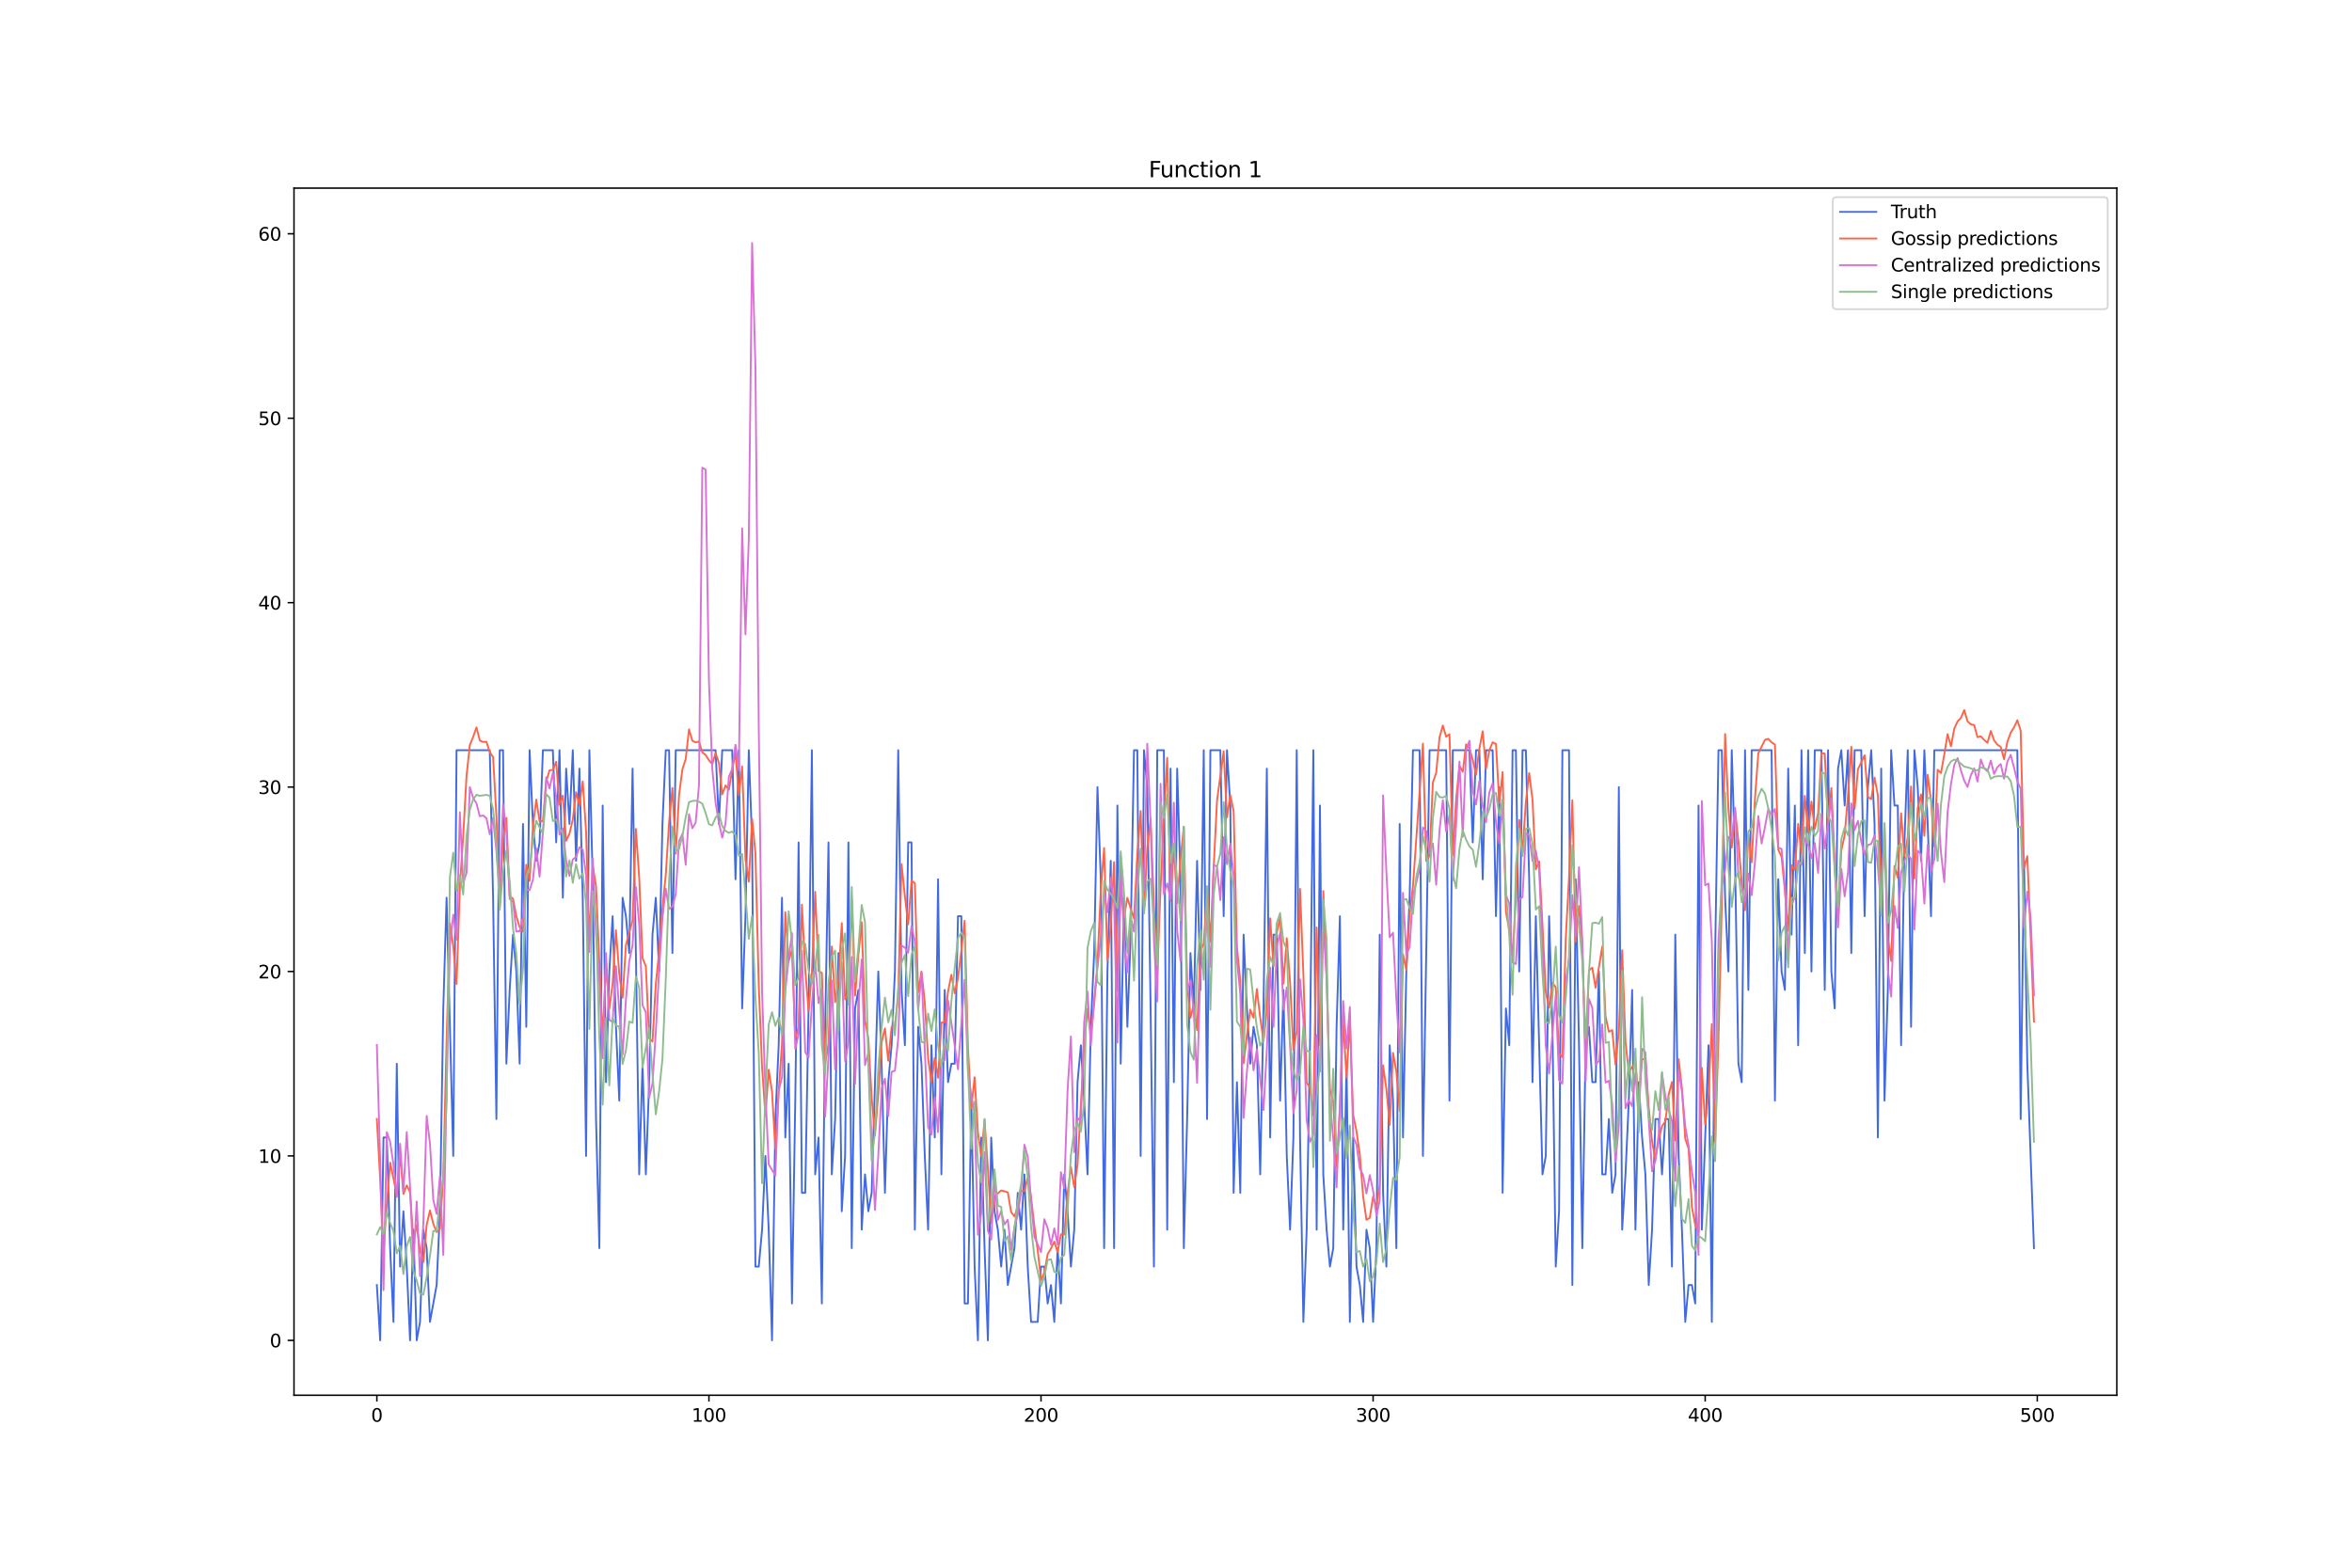 <?xml version="1.0" encoding="utf-8" standalone="no"?>
<!DOCTYPE svg PUBLIC "-//W3C//DTD SVG 1.1//EN"
  "http://www.w3.org/Graphics/SVG/1.1/DTD/svg11.dtd">
<svg xmlns:xlink="http://www.w3.org/1999/xlink" width="1296pt" height="864pt" viewBox="0 0 1296 864" xmlns="http://www.w3.org/2000/svg" version="1.1">
 <defs>
  <style type="text/css">*{stroke-linejoin: round; stroke-linecap: butt}</style>
 </defs>
 <g id="figure_1">
  <g id="patch_1">
   <path d="M 0 864 
L 1296 864 
L 1296 0 
L 0 0 
z
" style="fill: #ffffff"/>
  </g>
  <g id="axes_1">
   <g id="patch_2">
    <path d="M 162 768.96 
L 1166.4 768.96 
L 1166.4 103.68 
L 162 103.68 
z
" style="fill: #ffffff"/>
   </g>
   <g id="matplotlib.axis_1">
    <g id="xtick_1">
     <g id="line2d_1">
      <defs>
       <path id="m4a2cdd47eb" d="M 0 0 
L 0 3.5 
" style="stroke: #000000; stroke-width: 0.8"/>
      </defs>
      <g>
       <use xlink:href="#m4a2cdd47eb" x="207.655" y="768.96" style="stroke: #000000; stroke-width: 0.8"/>
      </g>
     </g>
     <g id="text_1">
      <!-- 0 -->
      <g transform="translate(204.473 783.558) scale(0.1 -0.1)">
       <defs>
        <path id="DejaVuSans-30" d="M 2034 4250 
Q 1547 4250 1301 3770 
Q 1056 3291 1056 2328 
Q 1056 1369 1301 889 
Q 1547 409 2034 409 
Q 2525 409 2770 889 
Q 3016 1369 3016 2328 
Q 3016 3291 2770 3770 
Q 2525 4250 2034 4250 
z
M 2034 4750 
Q 2819 4750 3233 4129 
Q 3647 3509 3647 2328 
Q 3647 1150 3233 529 
Q 2819 -91 2034 -91 
Q 1250 -91 836 529 
Q 422 1150 422 2328 
Q 422 3509 836 4129 
Q 1250 4750 2034 4750 
z
" transform="scale(0.016)"/>
       </defs>
       <use xlink:href="#DejaVuSans-30"/>
      </g>
     </g>
    </g>
    <g id="xtick_2">
     <g id="line2d_2">
      <g>
       <use xlink:href="#m4a2cdd47eb" x="390.639" y="768.96" style="stroke: #000000; stroke-width: 0.8"/>
      </g>
     </g>
     <g id="text_2">
      <!-- 100 -->
      <g transform="translate(381.095 783.558) scale(0.1 -0.1)">
       <defs>
        <path id="DejaVuSans-31" d="M 794 531 
L 1825 531 
L 1825 4091 
L 703 3866 
L 703 4441 
L 1819 4666 
L 2450 4666 
L 2450 531 
L 3481 531 
L 3481 0 
L 794 0 
L 794 531 
z
" transform="scale(0.016)"/>
       </defs>
       <use xlink:href="#DejaVuSans-31"/>
       <use xlink:href="#DejaVuSans-30" x="63.623"/>
       <use xlink:href="#DejaVuSans-30" x="127.246"/>
      </g>
     </g>
    </g>
    <g id="xtick_3">
     <g id="line2d_3">
      <g>
       <use xlink:href="#m4a2cdd47eb" x="573.623" y="768.96" style="stroke: #000000; stroke-width: 0.8"/>
      </g>
     </g>
     <g id="text_3">
      <!-- 200 -->
      <g transform="translate(564.079 783.558) scale(0.1 -0.1)">
       <defs>
        <path id="DejaVuSans-32" d="M 1228 531 
L 3431 531 
L 3431 0 
L 469 0 
L 469 531 
Q 828 903 1448 1529 
Q 2069 2156 2228 2338 
Q 2531 2678 2651 2914 
Q 2772 3150 2772 3378 
Q 2772 3750 2511 3984 
Q 2250 4219 1831 4219 
Q 1534 4219 1204 4116 
Q 875 4013 500 3803 
L 500 4441 
Q 881 4594 1212 4672 
Q 1544 4750 1819 4750 
Q 2544 4750 2975 4387 
Q 3406 4025 3406 3419 
Q 3406 3131 3298 2873 
Q 3191 2616 2906 2266 
Q 2828 2175 2409 1742 
Q 1991 1309 1228 531 
z
" transform="scale(0.016)"/>
       </defs>
       <use xlink:href="#DejaVuSans-32"/>
       <use xlink:href="#DejaVuSans-30" x="63.623"/>
       <use xlink:href="#DejaVuSans-30" x="127.246"/>
      </g>
     </g>
    </g>
    <g id="xtick_4">
     <g id="line2d_4">
      <g>
       <use xlink:href="#m4a2cdd47eb" x="756.607" y="768.96" style="stroke: #000000; stroke-width: 0.8"/>
      </g>
     </g>
     <g id="text_4">
      <!-- 300 -->
      <g transform="translate(747.063 783.558) scale(0.1 -0.1)">
       <defs>
        <path id="DejaVuSans-33" d="M 2597 2516 
Q 3050 2419 3304 2112 
Q 3559 1806 3559 1356 
Q 3559 666 3084 287 
Q 2609 -91 1734 -91 
Q 1441 -91 1130 -33 
Q 819 25 488 141 
L 488 750 
Q 750 597 1062 519 
Q 1375 441 1716 441 
Q 2309 441 2620 675 
Q 2931 909 2931 1356 
Q 2931 1769 2642 2001 
Q 2353 2234 1838 2234 
L 1294 2234 
L 1294 2753 
L 1863 2753 
Q 2328 2753 2575 2939 
Q 2822 3125 2822 3475 
Q 2822 3834 2567 4026 
Q 2313 4219 1838 4219 
Q 1578 4219 1281 4162 
Q 984 4106 628 3988 
L 628 4550 
Q 988 4650 1302 4700 
Q 1616 4750 1894 4750 
Q 2613 4750 3031 4423 
Q 3450 4097 3450 3541 
Q 3450 3153 3228 2886 
Q 3006 2619 2597 2516 
z
" transform="scale(0.016)"/>
       </defs>
       <use xlink:href="#DejaVuSans-33"/>
       <use xlink:href="#DejaVuSans-30" x="63.623"/>
       <use xlink:href="#DejaVuSans-30" x="127.246"/>
      </g>
     </g>
    </g>
    <g id="xtick_5">
     <g id="line2d_5">
      <g>
       <use xlink:href="#m4a2cdd47eb" x="939.591" y="768.96" style="stroke: #000000; stroke-width: 0.8"/>
      </g>
     </g>
     <g id="text_5">
      <!-- 400 -->
      <g transform="translate(930.047 783.558) scale(0.1 -0.1)">
       <defs>
        <path id="DejaVuSans-34" d="M 2419 4116 
L 825 1625 
L 2419 1625 
L 2419 4116 
z
M 2253 4666 
L 3047 4666 
L 3047 1625 
L 3713 1625 
L 3713 1100 
L 3047 1100 
L 3047 0 
L 2419 0 
L 2419 1100 
L 313 1100 
L 313 1709 
L 2253 4666 
z
" transform="scale(0.016)"/>
       </defs>
       <use xlink:href="#DejaVuSans-34"/>
       <use xlink:href="#DejaVuSans-30" x="63.623"/>
       <use xlink:href="#DejaVuSans-30" x="127.246"/>
      </g>
     </g>
    </g>
    <g id="xtick_6">
     <g id="line2d_6">
      <g>
       <use xlink:href="#m4a2cdd47eb" x="1122.575" y="768.96" style="stroke: #000000; stroke-width: 0.8"/>
      </g>
     </g>
     <g id="text_6">
      <!-- 500 -->
      <g transform="translate(1113.032 783.558) scale(0.1 -0.1)">
       <defs>
        <path id="DejaVuSans-35" d="M 691 4666 
L 3169 4666 
L 3169 4134 
L 1269 4134 
L 1269 2991 
Q 1406 3038 1543 3061 
Q 1681 3084 1819 3084 
Q 2600 3084 3056 2656 
Q 3513 2228 3513 1497 
Q 3513 744 3044 326 
Q 2575 -91 1722 -91 
Q 1428 -91 1123 -41 
Q 819 9 494 109 
L 494 744 
Q 775 591 1075 516 
Q 1375 441 1709 441 
Q 2250 441 2565 725 
Q 2881 1009 2881 1497 
Q 2881 1984 2565 2268 
Q 2250 2553 1709 2553 
Q 1456 2553 1204 2497 
Q 953 2441 691 2322 
L 691 4666 
z
" transform="scale(0.016)"/>
       </defs>
       <use xlink:href="#DejaVuSans-35"/>
       <use xlink:href="#DejaVuSans-30" x="63.623"/>
       <use xlink:href="#DejaVuSans-30" x="127.246"/>
      </g>
     </g>
    </g>
   </g>
   <g id="matplotlib.axis_2">
    <g id="ytick_1">
     <g id="line2d_7">
      <defs>
       <path id="m4f9a376a26" d="M 0 0 
L -3.5 0 
" style="stroke: #000000; stroke-width: 0.8"/>
      </defs>
      <g>
       <use xlink:href="#m4f9a376a26" x="162" y="738.72" style="stroke: #000000; stroke-width: 0.8"/>
      </g>
     </g>
     <g id="text_7">
      <!-- 0 -->
      <g transform="translate(148.637 742.519) scale(0.1 -0.1)">
       <use xlink:href="#DejaVuSans-30"/>
      </g>
     </g>
    </g>
    <g id="ytick_2">
     <g id="line2d_8">
      <g>
       <use xlink:href="#m4f9a376a26" x="162" y="637.073" style="stroke: #000000; stroke-width: 0.8"/>
      </g>
     </g>
     <g id="text_8">
      <!-- 10 -->
      <g transform="translate(142.275 640.873) scale(0.1 -0.1)">
       <use xlink:href="#DejaVuSans-31"/>
       <use xlink:href="#DejaVuSans-30" x="63.623"/>
      </g>
     </g>
    </g>
    <g id="ytick_3">
     <g id="line2d_9">
      <g>
       <use xlink:href="#m4f9a376a26" x="162" y="535.427" style="stroke: #000000; stroke-width: 0.8"/>
      </g>
     </g>
     <g id="text_9">
      <!-- 20 -->
      <g transform="translate(142.275 539.226) scale(0.1 -0.1)">
       <use xlink:href="#DejaVuSans-32"/>
       <use xlink:href="#DejaVuSans-30" x="63.623"/>
      </g>
     </g>
    </g>
    <g id="ytick_4">
     <g id="line2d_10">
      <g>
       <use xlink:href="#m4f9a376a26" x="162" y="433.78" style="stroke: #000000; stroke-width: 0.8"/>
      </g>
     </g>
     <g id="text_10">
      <!-- 30 -->
      <g transform="translate(142.275 437.579) scale(0.1 -0.1)">
       <use xlink:href="#DejaVuSans-33"/>
       <use xlink:href="#DejaVuSans-30" x="63.623"/>
      </g>
     </g>
    </g>
    <g id="ytick_5">
     <g id="line2d_11">
      <g>
       <use xlink:href="#m4f9a376a26" x="162" y="332.134" style="stroke: #000000; stroke-width: 0.8"/>
      </g>
     </g>
     <g id="text_11">
      <!-- 40 -->
      <g transform="translate(142.275 335.933) scale(0.1 -0.1)">
       <use xlink:href="#DejaVuSans-34"/>
       <use xlink:href="#DejaVuSans-30" x="63.623"/>
      </g>
     </g>
    </g>
    <g id="ytick_6">
     <g id="line2d_12">
      <g>
       <use xlink:href="#m4f9a376a26" x="162" y="230.487" style="stroke: #000000; stroke-width: 0.8"/>
      </g>
     </g>
     <g id="text_12">
      <!-- 50 -->
      <g transform="translate(142.275 234.286) scale(0.1 -0.1)">
       <use xlink:href="#DejaVuSans-35"/>
       <use xlink:href="#DejaVuSans-30" x="63.623"/>
      </g>
     </g>
    </g>
    <g id="ytick_7">
     <g id="line2d_13">
      <g>
       <use xlink:href="#m4f9a376a26" x="162" y="128.84" style="stroke: #000000; stroke-width: 0.8"/>
      </g>
     </g>
     <g id="text_13">
      <!-- 60 -->
      <g transform="translate(142.275 132.64) scale(0.1 -0.1)">
       <defs>
        <path id="DejaVuSans-36" d="M 2113 2584 
Q 1688 2584 1439 2293 
Q 1191 2003 1191 1497 
Q 1191 994 1439 701 
Q 1688 409 2113 409 
Q 2538 409 2786 701 
Q 3034 994 3034 1497 
Q 3034 2003 2786 2293 
Q 2538 2584 2113 2584 
z
M 3366 4563 
L 3366 3988 
Q 3128 4100 2886 4159 
Q 2644 4219 2406 4219 
Q 1781 4219 1451 3797 
Q 1122 3375 1075 2522 
Q 1259 2794 1537 2939 
Q 1816 3084 2150 3084 
Q 2853 3084 3261 2657 
Q 3669 2231 3669 1497 
Q 3669 778 3244 343 
Q 2819 -91 2113 -91 
Q 1303 -91 875 529 
Q 447 1150 447 2328 
Q 447 3434 972 4092 
Q 1497 4750 2381 4750 
Q 2619 4750 2861 4703 
Q 3103 4656 3366 4563 
z
" transform="scale(0.016)"/>
       </defs>
       <use xlink:href="#DejaVuSans-36"/>
       <use xlink:href="#DejaVuSans-30" x="63.623"/>
      </g>
     </g>
    </g>
   </g>
   <g id="line2d_14">
    <path d="M 207.655 708.226 
L 209.484 738.72 
L 211.314 626.909 
L 213.144 626.909 
L 214.974 687.897 
L 216.804 728.555 
L 218.634 586.25 
L 220.463 698.061 
L 222.293 667.567 
L 224.123 698.061 
L 225.953 738.72 
L 227.783 677.732 
L 229.613 738.72 
L 231.442 728.555 
L 233.272 677.732 
L 235.102 687.897 
L 236.932 728.555 
L 240.592 708.226 
L 242.422 667.567 
L 244.251 555.756 
L 246.081 494.768 
L 249.741 637.073 
L 251.571 413.451 
L 269.869 413.451 
L 271.699 494.768 
L 273.529 616.744 
L 275.359 413.451 
L 277.189 413.451 
L 279.018 586.25 
L 280.848 545.591 
L 282.678 515.097 
L 284.508 535.427 
L 286.338 586.25 
L 288.168 454.11 
L 289.997 565.921 
L 291.827 413.451 
L 293.657 454.11 
L 295.487 474.439 
L 297.317 464.274 
L 299.147 413.451 
L 304.636 413.451 
L 306.466 464.274 
L 308.296 413.451 
L 310.126 494.768 
L 311.956 423.616 
L 313.785 454.11 
L 315.615 413.451 
L 317.445 474.439 
L 319.275 423.616 
L 321.105 494.768 
L 322.935 637.073 
L 324.764 413.451 
L 326.594 484.604 
L 328.424 616.744 
L 330.254 687.897 
L 332.084 443.945 
L 333.914 596.415 
L 335.743 535.427 
L 337.573 504.933 
L 339.403 565.921 
L 341.233 606.579 
L 343.063 494.768 
L 344.893 504.933 
L 346.723 525.262 
L 348.552 423.616 
L 350.382 525.262 
L 352.212 647.238 
L 354.042 586.25 
L 355.872 647.238 
L 357.702 596.415 
L 359.531 515.097 
L 361.361 494.768 
L 363.191 535.427 
L 365.021 454.11 
L 366.851 413.451 
L 368.681 413.451 
L 370.51 525.262 
L 372.34 413.451 
L 394.298 413.451 
L 396.128 454.11 
L 397.958 413.451 
L 403.448 413.451 
L 405.277 484.604 
L 407.107 413.451 
L 408.937 555.756 
L 410.767 504.933 
L 412.597 413.451 
L 414.427 464.274 
L 416.256 698.061 
L 418.086 698.061 
L 419.916 677.732 
L 421.746 637.073 
L 423.576 677.732 
L 425.406 738.72 
L 427.236 616.744 
L 429.065 576.085 
L 430.895 494.768 
L 432.725 626.909 
L 434.555 586.25 
L 436.385 718.391 
L 438.215 606.579 
L 440.044 464.274 
L 441.874 657.403 
L 443.704 657.403 
L 445.534 555.756 
L 447.364 413.451 
L 449.194 647.238 
L 451.023 626.909 
L 452.853 718.391 
L 454.683 565.921 
L 456.513 464.274 
L 458.343 647.238 
L 460.173 616.744 
L 462.003 525.262 
L 463.832 667.567 
L 465.662 637.073 
L 467.492 464.274 
L 469.322 687.897 
L 471.152 555.756 
L 472.982 545.591 
L 474.811 677.732 
L 476.641 647.238 
L 478.471 667.567 
L 480.301 657.403 
L 483.961 535.427 
L 485.79 586.25 
L 487.62 657.403 
L 489.45 596.415 
L 491.28 576.085 
L 493.11 535.427 
L 494.94 413.451 
L 496.77 545.591 
L 498.599 576.085 
L 500.429 464.274 
L 502.259 464.274 
L 504.089 677.732 
L 505.919 565.921 
L 507.749 586.25 
L 509.578 637.073 
L 511.408 677.732 
L 513.238 576.085 
L 515.068 626.909 
L 516.898 484.604 
L 518.728 647.238 
L 520.557 545.591 
L 522.387 596.415 
L 524.217 586.25 
L 526.047 586.25 
L 527.877 504.933 
L 529.707 504.933 
L 531.536 718.391 
L 533.366 718.391 
L 535.196 606.579 
L 537.026 698.061 
L 538.856 738.72 
L 540.686 626.909 
L 542.516 687.897 
L 544.345 738.72 
L 546.175 626.909 
L 548.005 667.567 
L 549.835 677.732 
L 551.665 698.061 
L 553.495 677.732 
L 555.324 708.226 
L 558.984 687.897 
L 560.814 657.403 
L 562.644 677.732 
L 564.474 647.238 
L 566.303 698.061 
L 568.133 728.555 
L 571.793 728.555 
L 573.623 698.061 
L 575.453 698.061 
L 577.283 718.391 
L 579.112 708.226 
L 580.942 728.555 
L 582.772 687.897 
L 584.602 718.391 
L 586.432 647.238 
L 588.262 667.567 
L 590.091 698.061 
L 591.921 677.732 
L 593.751 596.415 
L 595.581 576.085 
L 597.411 606.579 
L 599.241 647.238 
L 601.07 565.921 
L 602.9 525.262 
L 604.73 433.78 
L 606.56 484.604 
L 608.39 687.897 
L 610.22 535.427 
L 612.05 474.439 
L 613.879 687.897 
L 615.709 443.945 
L 617.539 586.25 
L 619.369 494.768 
L 621.199 565.921 
L 623.029 515.097 
L 624.858 413.451 
L 626.688 413.451 
L 628.518 637.073 
L 630.348 413.451 
L 632.178 433.78 
L 634.008 555.756 
L 635.837 698.061 
L 637.667 413.451 
L 641.327 413.451 
L 643.157 677.732 
L 644.987 423.616 
L 646.817 596.415 
L 648.646 423.616 
L 650.476 484.604 
L 652.306 687.897 
L 654.136 616.744 
L 655.966 525.262 
L 657.796 555.756 
L 659.625 474.439 
L 661.455 545.591 
L 663.285 413.451 
L 665.115 616.744 
L 666.945 413.451 
L 672.434 413.451 
L 674.264 504.933 
L 676.094 413.451 
L 677.924 443.945 
L 679.754 657.403 
L 681.583 596.415 
L 683.413 657.403 
L 685.243 515.097 
L 687.073 555.756 
L 688.903 586.25 
L 690.733 565.921 
L 692.563 576.085 
L 694.392 647.238 
L 696.222 555.756 
L 698.052 423.616 
L 699.882 626.909 
L 701.712 515.097 
L 703.542 515.097 
L 705.371 606.579 
L 707.201 545.591 
L 709.031 637.073 
L 710.861 677.732 
L 712.691 626.909 
L 714.521 413.451 
L 716.35 626.909 
L 718.18 728.555 
L 720.01 677.732 
L 721.84 576.085 
L 723.67 413.451 
L 725.5 677.732 
L 727.33 443.945 
L 729.159 647.238 
L 730.989 677.732 
L 732.819 698.061 
L 734.649 687.897 
L 736.479 565.921 
L 738.309 504.933 
L 740.138 677.732 
L 741.968 586.25 
L 743.798 728.555 
L 745.628 626.909 
L 747.458 698.061 
L 749.288 708.226 
L 751.117 728.555 
L 752.947 677.732 
L 754.777 687.897 
L 756.607 728.555 
L 758.437 687.897 
L 760.267 515.097 
L 762.097 657.403 
L 763.926 698.061 
L 765.756 576.085 
L 767.586 606.579 
L 769.416 687.897 
L 771.246 454.11 
L 773.076 626.909 
L 774.905 535.427 
L 776.735 494.768 
L 778.565 413.451 
L 782.225 413.451 
L 784.055 637.073 
L 787.714 413.451 
L 796.864 413.451 
L 798.693 606.579 
L 800.523 413.451 
L 809.672 413.451 
L 811.502 464.274 
L 813.332 413.451 
L 815.162 413.451 
L 816.992 484.604 
L 818.822 413.451 
L 822.481 413.451 
L 824.311 504.933 
L 826.141 433.78 
L 827.971 657.403 
L 829.801 555.756 
L 831.63 576.085 
L 833.46 413.451 
L 835.29 413.451 
L 837.12 535.427 
L 838.95 413.451 
L 840.78 413.451 
L 842.61 484.604 
L 844.439 596.415 
L 846.269 504.933 
L 849.929 647.238 
L 851.759 637.073 
L 853.589 504.933 
L 855.418 565.921 
L 857.248 698.061 
L 859.078 667.567 
L 860.908 413.451 
L 864.568 413.451 
L 866.397 708.226 
L 868.227 484.604 
L 870.057 576.085 
L 871.887 687.897 
L 873.717 576.085 
L 875.547 565.921 
L 877.377 596.415 
L 879.206 596.415 
L 881.036 535.427 
L 882.866 647.238 
L 884.696 647.238 
L 886.526 616.744 
L 888.356 657.403 
L 890.185 647.238 
L 892.015 433.78 
L 893.845 677.732 
L 895.675 647.238 
L 897.505 606.579 
L 899.335 545.591 
L 901.164 677.732 
L 902.994 596.415 
L 904.824 626.909 
L 906.654 647.238 
L 908.484 708.226 
L 910.314 677.732 
L 912.144 616.744 
L 913.973 616.744 
L 915.803 647.238 
L 917.633 616.744 
L 919.463 616.744 
L 921.293 698.061 
L 923.123 515.097 
L 924.952 637.073 
L 926.782 677.732 
L 928.612 728.555 
L 930.442 708.226 
L 932.272 708.226 
L 934.102 718.391 
L 935.931 443.945 
L 937.761 677.732 
L 941.421 576.085 
L 943.251 728.555 
L 945.081 525.262 
L 946.911 413.451 
L 948.74 413.451 
L 950.57 494.768 
L 952.4 535.427 
L 954.23 413.451 
L 956.06 474.439 
L 957.89 586.25 
L 959.719 596.415 
L 961.549 413.451 
L 963.379 545.591 
L 965.209 413.451 
L 976.188 413.451 
L 978.018 606.579 
L 979.848 484.604 
L 981.678 535.427 
L 983.507 545.591 
L 985.337 423.616 
L 987.167 515.097 
L 988.997 443.945 
L 990.827 576.085 
L 992.657 413.451 
L 994.486 525.262 
L 996.316 413.451 
L 998.146 535.427 
L 999.976 413.451 
L 1003.636 413.451 
L 1005.465 545.591 
L 1007.295 413.451 
L 1009.125 535.427 
L 1010.955 555.756 
L 1012.785 423.616 
L 1014.615 413.451 
L 1016.444 443.945 
L 1018.274 413.451 
L 1020.104 525.262 
L 1021.934 413.451 
L 1025.594 413.451 
L 1027.424 504.933 
L 1029.253 433.78 
L 1031.083 413.451 
L 1032.913 454.11 
L 1034.743 626.909 
L 1036.573 423.616 
L 1038.403 606.579 
L 1040.232 545.591 
L 1042.062 413.451 
L 1043.892 443.945 
L 1045.722 443.945 
L 1047.552 576.085 
L 1049.382 464.274 
L 1051.211 413.451 
L 1053.041 565.921 
L 1054.871 413.451 
L 1056.701 433.78 
L 1058.531 474.439 
L 1060.361 413.451 
L 1062.191 454.11 
L 1064.02 504.933 
L 1065.85 413.451 
L 1111.596 413.451 
L 1113.426 616.744 
L 1115.256 474.439 
L 1117.086 586.25 
L 1120.745 687.897 
L 1120.745 687.897 
" clip-path="url(#p72f9a9eca2)" style="fill: none; stroke: #4169e1; stroke-linecap: square"/>
   </g>
   <g id="line2d_15">
    <path d="M 207.655 616.696 
L 209.484 650.072 
L 211.314 689.329 
L 213.144 663.665 
L 214.974 640.721 
L 218.634 658.454 
L 220.463 636.198 
L 222.293 658.063 
L 224.123 653.279 
L 225.953 657.112 
L 227.783 683.826 
L 229.613 675.051 
L 231.442 689.056 
L 233.272 695.542 
L 235.102 675.063 
L 236.932 667.119 
L 238.762 674.471 
L 240.592 679.075 
L 242.422 677.341 
L 244.251 648.312 
L 246.081 573.756 
L 247.911 508.87 
L 249.741 521.44 
L 251.571 542.361 
L 253.401 488.695 
L 255.23 460.808 
L 257.06 427.701 
L 258.89 410.604 
L 260.72 406.093 
L 262.55 400.866 
L 264.38 408.132 
L 266.209 408.917 
L 268.039 408.823 
L 269.869 414.503 
L 271.699 417.197 
L 273.529 449.724 
L 275.359 499.623 
L 277.189 462.676 
L 279.018 450.729 
L 280.848 493.786 
L 282.678 495.328 
L 284.508 504.967 
L 286.338 511.022 
L 288.168 513.465 
L 289.997 476.633 
L 291.827 485.454 
L 293.657 455.504 
L 295.487 440.71 
L 297.317 452.605 
L 299.147 452.602 
L 300.976 430.668 
L 302.806 424.507 
L 304.636 424.331 
L 306.466 419.78 
L 308.296 443.487 
L 310.126 438.459 
L 311.956 463.404 
L 313.785 459.474 
L 315.615 451.658 
L 317.445 436.568 
L 319.275 443.775 
L 321.105 430.657 
L 322.935 458.271 
L 324.764 518.631 
L 326.594 476.669 
L 328.424 488.581 
L 332.084 572.283 
L 333.914 531.041 
L 335.743 556.021 
L 337.573 541.976 
L 339.403 512.66 
L 341.233 536.886 
L 343.063 549.924 
L 344.893 520.885 
L 346.723 513.72 
L 348.552 507.371 
L 350.382 456.844 
L 352.212 483.714 
L 354.042 528.035 
L 355.872 532.477 
L 357.702 572.252 
L 359.531 574.049 
L 361.361 542.346 
L 363.191 524.69 
L 365.021 500.296 
L 366.851 482.239 
L 368.681 453.029 
L 370.51 434.268 
L 372.34 470.461 
L 374.17 438.277 
L 376 424.045 
L 377.83 418.325 
L 379.66 401.98 
L 381.489 408.201 
L 383.319 409.187 
L 385.149 408.629 
L 386.979 414.611 
L 388.809 416.089 
L 390.639 418.963 
L 392.469 421.128 
L 394.298 415.048 
L 396.128 420.315 
L 397.958 437.789 
L 399.788 432.839 
L 401.618 435.257 
L 403.448 424.42 
L 405.277 414.437 
L 407.107 438.345 
L 408.937 422.384 
L 410.767 473.517 
L 412.597 485.922 
L 414.427 451.279 
L 416.256 470.181 
L 418.086 542.984 
L 419.916 588.183 
L 421.746 614.879 
L 423.576 589.565 
L 425.406 601.756 
L 427.236 633.182 
L 429.065 601.296 
L 430.895 575.258 
L 432.725 502.741 
L 434.555 529.756 
L 436.385 523.342 
L 438.215 572.359 
L 440.044 566.102 
L 441.874 498.621 
L 443.704 534.43 
L 445.534 557.063 
L 447.364 536.145 
L 449.194 491.528 
L 451.023 535.112 
L 452.853 536.184 
L 454.683 586.299 
L 456.513 575.232 
L 458.343 521.625 
L 460.173 552.338 
L 462.003 539.66 
L 463.832 508.731 
L 465.662 550.797 
L 467.492 547.566 
L 469.322 496.363 
L 471.152 548.694 
L 472.982 526.616 
L 474.811 508.256 
L 476.641 562.755 
L 478.471 572.393 
L 480.301 605.138 
L 482.131 625.652 
L 483.961 602.916 
L 485.79 574.345 
L 487.62 566.786 
L 489.45 584.61 
L 491.28 565.968 
L 493.11 565.274 
L 494.94 548.623 
L 496.77 476.204 
L 498.599 493.91 
L 500.429 509.464 
L 502.259 485.401 
L 504.089 486.699 
L 505.919 546.884 
L 507.749 535.475 
L 509.578 552.618 
L 511.408 583.378 
L 513.238 596.233 
L 515.068 583.186 
L 516.898 593.987 
L 518.728 563.579 
L 520.557 563.342 
L 522.387 546.492 
L 524.217 537.207 
L 526.047 547.445 
L 527.877 539.016 
L 529.707 523.982 
L 531.536 507.444 
L 533.366 577.685 
L 535.196 610.727 
L 537.026 593.706 
L 538.856 624.213 
L 540.686 637.159 
L 542.516 617.173 
L 544.345 644.125 
L 546.175 674.087 
L 548.005 659.442 
L 549.835 657.693 
L 551.665 656.1 
L 553.495 656.522 
L 555.324 657.164 
L 557.154 667.989 
L 558.984 670.436 
L 560.814 665.276 
L 562.644 656.516 
L 564.474 656.378 
L 566.303 648.962 
L 568.133 659.829 
L 569.963 675.821 
L 571.793 688.977 
L 573.623 705.595 
L 575.453 701.335 
L 577.283 691.137 
L 579.112 688.077 
L 580.942 684.3 
L 582.772 690.107 
L 584.602 680.282 
L 586.432 680.285 
L 588.262 657.602 
L 590.091 643.093 
L 591.921 654.236 
L 593.751 641.882 
L 597.411 576.272 
L 599.241 555.964 
L 601.07 570.335 
L 602.9 553.461 
L 604.73 530.759 
L 606.56 490.596 
L 608.39 467.331 
L 610.22 529.234 
L 612.05 510.26 
L 613.879 475.125 
L 615.709 545.902 
L 617.539 490.08 
L 619.369 505.729 
L 621.199 494.784 
L 623.029 500.805 
L 624.858 506.259 
L 626.688 470.327 
L 628.518 446.971 
L 630.348 501.811 
L 632.178 467.094 
L 634.008 451.222 
L 635.837 498.893 
L 637.667 537.667 
L 639.497 489.36 
L 641.327 450.085 
L 643.157 417.672 
L 644.987 496.428 
L 646.817 466.882 
L 648.646 497.685 
L 650.476 473.583 
L 652.306 455.595 
L 654.136 541.954 
L 655.966 561.017 
L 657.796 553.389 
L 659.625 567.752 
L 661.455 524.252 
L 663.285 520.088 
L 665.115 489.887 
L 666.945 518.839 
L 668.775 477.701 
L 670.604 441.211 
L 674.264 414.055 
L 676.094 450.427 
L 677.924 438.207 
L 679.754 447.032 
L 681.583 521.984 
L 683.413 540.569 
L 685.243 585.964 
L 687.073 570.518 
L 688.903 556.422 
L 690.733 560.944 
L 692.563 545.116 
L 694.392 560.823 
L 696.222 573.693 
L 698.052 556.824 
L 699.882 506.117 
L 701.712 532.598 
L 703.542 513.952 
L 705.371 505.455 
L 707.201 542.137 
L 709.031 517.069 
L 710.861 541.374 
L 712.691 578.466 
L 714.521 568.501 
L 716.35 489.888 
L 718.18 536.811 
L 720.01 596.851 
L 721.84 599.351 
L 723.67 614.869 
L 725.5 511.135 
L 727.33 576.02 
L 729.159 491.039 
L 730.989 539.495 
L 732.819 600.491 
L 734.649 607.209 
L 736.479 643.549 
L 738.309 611.197 
L 740.138 562.5 
L 741.968 593.87 
L 743.798 562.884 
L 745.628 614.396 
L 747.458 623.485 
L 749.288 636.393 
L 751.117 659.452 
L 752.947 672.293 
L 754.777 671.192 
L 756.607 659.474 
L 758.437 665.295 
L 760.267 652.766 
L 762.097 587.123 
L 763.926 600.214 
L 765.756 619.986 
L 767.586 580.283 
L 769.416 590.532 
L 771.246 612.213 
L 773.076 525.964 
L 774.905 534.688 
L 776.735 503.132 
L 778.565 488.416 
L 782.225 436.239 
L 784.055 409.825 
L 785.884 474.521 
L 787.714 471.614 
L 789.544 431.268 
L 791.374 425.944 
L 793.204 406.359 
L 795.034 399.821 
L 796.864 406.046 
L 798.693 404.647 
L 800.523 471.196 
L 802.353 440.324 
L 804.183 421.99 
L 806.013 425.355 
L 807.843 410.184 
L 809.672 412.377 
L 811.502 418.746 
L 813.332 427.026 
L 815.162 412.589 
L 816.992 403.043 
L 818.822 423.724 
L 820.651 413.513 
L 822.481 409.106 
L 824.311 410.009 
L 826.141 442.703 
L 827.971 425.514 
L 829.801 502.68 
L 831.63 512.491 
L 833.46 527.017 
L 835.29 495.852 
L 837.12 451.876 
L 838.95 469.172 
L 840.78 441.954 
L 842.61 426.062 
L 844.439 440.616 
L 846.269 479.13 
L 848.099 474.723 
L 849.929 509.731 
L 851.759 547.044 
L 853.589 555.336 
L 855.418 541.606 
L 857.248 544.143 
L 859.078 580.628 
L 860.908 582.663 
L 862.738 517.738 
L 864.568 483.416 
L 866.397 441.035 
L 868.227 519.103 
L 870.057 499.33 
L 871.887 520.357 
L 873.717 582.533 
L 875.547 534.807 
L 877.377 533.325 
L 879.206 544.431 
L 882.866 521.68 
L 884.696 560.15 
L 886.526 568.656 
L 888.356 567.697 
L 890.185 586.804 
L 892.015 568.159 
L 893.845 523.708 
L 895.675 574.144 
L 897.505 591.277 
L 899.335 587.961 
L 901.164 586.505 
L 902.994 605.731 
L 904.824 583.847 
L 906.654 583.405 
L 908.484 610.337 
L 910.314 629.111 
L 912.144 638.97 
L 913.973 628.026 
L 915.803 620.605 
L 917.633 618.081 
L 919.463 603.242 
L 921.293 596.303 
L 923.123 628.647 
L 924.952 583.741 
L 926.782 599.912 
L 928.612 627.653 
L 930.442 633.079 
L 932.272 665.298 
L 934.102 674.892 
L 935.931 678.795 
L 937.761 588.555 
L 939.591 619.793 
L 941.421 602.923 
L 943.251 564.389 
L 945.081 629.293 
L 946.911 572.851 
L 948.74 499.239 
L 950.57 404.534 
L 952.4 446.084 
L 954.23 467.099 
L 956.06 446.424 
L 957.89 463.551 
L 959.719 486.847 
L 961.549 501.686 
L 963.379 459.657 
L 965.209 475.219 
L 967.039 439.806 
L 968.869 415.174 
L 972.528 407.757 
L 974.358 407.19 
L 976.188 409.111 
L 978.018 410.359 
L 979.848 468.223 
L 981.678 472.237 
L 983.507 490.796 
L 985.337 512.97 
L 987.167 476.876 
L 988.997 479.395 
L 990.827 454.043 
L 992.657 470.461 
L 994.486 438.608 
L 996.316 458.76 
L 998.146 441.775 
L 999.976 456.72 
L 1001.806 448.126 
L 1003.636 415.12 
L 1005.465 415.317 
L 1007.295 453.08 
L 1009.125 434.276 
L 1010.955 475.168 
L 1012.785 503.033 
L 1014.615 468.585 
L 1016.444 460.287 
L 1018.274 438.415 
L 1020.104 411.567 
L 1021.934 445.73 
L 1023.764 423.955 
L 1027.424 416.249 
L 1029.253 439.259 
L 1031.083 440.399 
L 1032.913 428.53 
L 1034.743 438.335 
L 1036.573 494.441 
L 1038.403 459.165 
L 1040.232 516.915 
L 1042.062 529.603 
L 1043.892 477.218 
L 1045.722 483.829 
L 1047.552 448.174 
L 1049.382 471.867 
L 1051.211 461.134 
L 1053.041 433.467 
L 1054.871 484.107 
L 1056.701 445.276 
L 1058.531 437.8 
L 1060.361 460.631 
L 1062.191 427.012 
L 1064.02 441.184 
L 1065.85 466.507 
L 1067.68 424.229 
L 1069.51 426.065 
L 1071.34 415.815 
L 1073.17 404.606 
L 1074.999 411.34 
L 1076.829 401.669 
L 1078.659 397.597 
L 1080.489 395.712 
L 1082.319 391.337 
L 1084.149 397.556 
L 1085.978 399.228 
L 1087.808 399.586 
L 1089.638 406.275 
L 1091.468 405.801 
L 1093.298 407.795 
L 1095.128 409.393 
L 1096.958 402.884 
L 1098.787 408.059 
L 1100.617 410.41 
L 1102.447 411.628 
L 1104.277 418.411 
L 1106.107 408.806 
L 1107.937 403.783 
L 1109.766 400.882 
L 1111.596 396.942 
L 1113.426 402.625 
L 1115.256 478.344 
L 1117.086 471.841 
L 1118.916 515.643 
L 1120.745 563.042 
L 1120.745 563.042 
" clip-path="url(#p72f9a9eca2)" style="fill: none; stroke: #ff6347; stroke-linecap: square"/>
   </g>
   <g id="line2d_16">
    <path d="M 207.655 575.857 
L 209.484 639.488 
L 211.314 711.077 
L 213.144 623.935 
L 214.974 629.368 
L 216.804 641.672 
L 218.634 659.702 
L 220.463 630.36 
L 222.293 656.719 
L 224.123 623.925 
L 225.953 654.162 
L 227.783 697.049 
L 229.613 662.216 
L 231.442 703.294 
L 233.272 674.216 
L 235.102 615.016 
L 236.932 630.476 
L 238.762 661.288 
L 240.592 668.988 
L 242.422 648.006 
L 244.251 691.681 
L 246.081 601.149 
L 247.911 521.369 
L 249.741 504.106 
L 251.571 517.871 
L 253.401 447.609 
L 255.23 486.625 
L 257.06 481.115 
L 258.89 433.813 
L 260.72 439.781 
L 262.55 442.766 
L 264.38 449.875 
L 266.209 449.432 
L 268.039 450.961 
L 269.869 459.785 
L 271.699 450.751 
L 273.529 468.91 
L 275.359 492.56 
L 277.189 443.275 
L 279.018 458.344 
L 280.848 495.412 
L 282.678 497.09 
L 284.508 513.373 
L 286.338 513.17 
L 288.168 505.444 
L 289.997 490.147 
L 291.827 490.617 
L 293.657 484.816 
L 295.487 467.538 
L 297.317 483.152 
L 299.147 458.65 
L 300.976 428.398 
L 302.806 434.599 
L 304.636 425.884 
L 306.466 439.306 
L 308.296 459.911 
L 310.126 456.658 
L 311.956 474.287 
L 313.785 482.696 
L 315.615 473.679 
L 317.445 472.251 
L 319.275 466.932 
L 321.105 468.235 
L 322.935 482.388 
L 324.764 524.641 
L 326.594 473.151 
L 328.424 515.153 
L 330.254 540.577 
L 332.084 583.241 
L 333.914 525.251 
L 335.743 562.055 
L 337.573 563.283 
L 339.403 532.468 
L 343.063 581.166 
L 344.893 550.979 
L 346.723 529.806 
L 348.552 520.976 
L 350.382 488.874 
L 352.212 509.282 
L 354.042 554.019 
L 355.872 557.803 
L 357.702 604.797 
L 359.531 597.219 
L 361.361 568.857 
L 363.191 534.284 
L 365.021 505.978 
L 366.851 489.823 
L 368.681 500.987 
L 370.51 499.638 
L 372.34 492.777 
L 374.17 463.56 
L 376 459.656 
L 377.83 476.583 
L 379.66 448.745 
L 381.489 456.458 
L 383.319 453.429 
L 385.149 432.777 
L 386.979 257.755 
L 388.809 258.812 
L 390.639 375.132 
L 392.469 423.699 
L 394.298 442.51 
L 396.128 453.326 
L 397.958 461.656 
L 399.788 453.84 
L 401.618 428.078 
L 403.448 423.782 
L 405.277 410.46 
L 407.107 424.538 
L 408.937 291.176 
L 410.767 349.631 
L 412.597 297.177 
L 414.427 133.92 
L 416.256 202.398 
L 418.086 400.023 
L 419.916 546.64 
L 421.746 601.179 
L 423.576 641.736 
L 427.236 647.824 
L 429.065 601.39 
L 430.895 593.672 
L 432.725 546.253 
L 434.555 528.438 
L 436.385 514.247 
L 438.215 578.095 
L 440.044 569.856 
L 441.874 523.93 
L 443.704 579.773 
L 445.534 582.856 
L 447.364 553.617 
L 449.194 530.171 
L 451.023 552.856 
L 452.853 544.845 
L 454.683 615.424 
L 456.513 582.28 
L 458.343 540.427 
L 460.173 589.304 
L 462.003 551.565 
L 463.832 530.569 
L 465.662 584.904 
L 467.492 574.281 
L 469.322 527.44 
L 471.152 597.309 
L 472.982 554.262 
L 474.811 528.817 
L 476.641 587 
L 478.471 580.351 
L 480.301 630.411 
L 482.131 666.858 
L 483.961 636.756 
L 485.79 599.897 
L 487.62 594.533 
L 489.45 615.092 
L 491.28 590.734 
L 493.11 590.091 
L 494.94 572.311 
L 496.77 521.125 
L 498.599 522.283 
L 500.429 525.071 
L 502.259 510.582 
L 504.089 518.416 
L 505.919 556.897 
L 507.749 535.774 
L 511.408 621.215 
L 513.238 625.34 
L 515.068 604.598 
L 516.898 623.975 
L 518.728 585.385 
L 520.557 584.157 
L 522.387 551.323 
L 526.047 576.178 
L 527.877 589.398 
L 531.536 539.998 
L 533.366 591.248 
L 535.196 604.135 
L 537.026 613.592 
L 538.856 680.543 
L 540.686 668.666 
L 542.516 634.978 
L 544.345 678.262 
L 546.175 683.156 
L 548.005 648.884 
L 549.835 672.314 
L 551.665 667.617 
L 553.495 674.781 
L 555.324 672.222 
L 557.154 688.881 
L 558.984 676.28 
L 560.814 669.541 
L 562.644 656.594 
L 564.474 630.892 
L 566.303 637.44 
L 568.133 661.79 
L 569.963 681.641 
L 573.623 690.099 
L 575.453 671.942 
L 577.283 676.878 
L 579.112 685.987 
L 580.942 677.002 
L 582.772 685.954 
L 584.602 645.989 
L 586.432 655.046 
L 588.262 600.809 
L 590.091 571.226 
L 591.921 635.069 
L 593.751 616.135 
L 595.581 618.038 
L 597.411 563.278 
L 599.241 546.422 
L 601.07 576.236 
L 602.9 550.523 
L 606.56 516.182 
L 608.39 492.221 
L 610.22 502.831 
L 612.05 483.755 
L 613.879 497.852 
L 615.709 574.582 
L 617.539 473.539 
L 619.369 518.551 
L 621.199 535.939 
L 623.029 505.541 
L 624.858 513.439 
L 626.688 479.367 
L 628.518 469.039 
L 630.348 490.834 
L 632.178 409.849 
L 634.008 453.76 
L 635.837 517.982 
L 637.667 551.942 
L 639.497 431.979 
L 641.327 492.785 
L 643.157 486.915 
L 644.987 495.739 
L 646.817 442.397 
L 648.646 512.559 
L 650.476 529.56 
L 652.306 472.223 
L 654.136 546.167 
L 655.966 540.363 
L 657.796 557.514 
L 659.625 596.805 
L 661.455 534.941 
L 663.285 527.705 
L 665.115 505.549 
L 666.945 532.907 
L 668.775 476.626 
L 670.604 477.648 
L 672.434 496.062 
L 674.264 461.376 
L 676.094 476.281 
L 677.924 464.967 
L 679.754 482.298 
L 681.583 529.098 
L 683.413 547.627 
L 685.243 616.093 
L 687.073 590.531 
L 688.903 571.793 
L 690.733 589.931 
L 692.563 578.3 
L 696.222 611.784 
L 698.052 578.565 
L 699.882 533.237 
L 701.712 565.919 
L 703.542 521.452 
L 705.371 514.134 
L 707.201 556.401 
L 709.031 544.172 
L 710.861 576.364 
L 712.691 613.592 
L 714.521 600.563 
L 716.35 539.8 
L 718.18 562.026 
L 720.01 617.336 
L 721.84 629.323 
L 723.67 625.365 
L 725.5 570.434 
L 727.33 590.498 
L 729.159 510.26 
L 730.989 538.237 
L 732.819 606.71 
L 734.649 627.42 
L 736.479 654.401 
L 738.309 608.397 
L 740.138 551.696 
L 741.968 577.864 
L 743.798 554.956 
L 745.628 626.349 
L 747.458 630.774 
L 749.288 643.999 
L 751.117 647.666 
L 752.947 657.764 
L 754.777 647.657 
L 756.607 656.278 
L 758.437 669.951 
L 760.267 661.64 
L 762.097 438.375 
L 763.926 480.467 
L 765.756 516.552 
L 767.586 514.066 
L 769.416 550.855 
L 771.246 580.012 
L 773.076 492.069 
L 774.905 526.348 
L 776.735 521.992 
L 778.565 493.12 
L 780.395 486.504 
L 782.225 478.857 
L 784.055 456.059 
L 785.884 458.039 
L 787.714 470.354 
L 789.544 464.867 
L 791.374 487.6 
L 793.204 457.566 
L 795.034 440.974 
L 796.864 458.234 
L 798.693 449.041 
L 800.523 485.085 
L 802.353 454.643 
L 804.183 419.686 
L 806.013 461.093 
L 807.843 413.785 
L 809.672 408.221 
L 811.502 435.873 
L 813.332 443.315 
L 815.162 430.439 
L 816.992 443.98 
L 818.822 453.211 
L 820.651 436.749 
L 822.481 431.693 
L 824.311 453.301 
L 826.141 464.807 
L 827.971 443.498 
L 829.801 493.171 
L 831.63 498.017 
L 833.46 530.468 
L 835.29 531.321 
L 837.12 495.937 
L 838.95 494.369 
L 840.78 459.167 
L 842.61 460.235 
L 844.439 474.569 
L 846.269 468.88 
L 848.099 479.402 
L 849.929 521.634 
L 851.759 576.32 
L 853.589 591.693 
L 857.248 548.177 
L 859.078 595.435 
L 860.908 597.208 
L 862.738 540.859 
L 864.568 528.657 
L 866.397 493.347 
L 868.227 515.768 
L 870.057 477.909 
L 871.887 518.765 
L 873.717 595.884 
L 875.547 550.538 
L 877.377 555.374 
L 879.206 586.768 
L 881.036 584.699 
L 882.866 564.607 
L 884.696 596.625 
L 886.526 595.637 
L 888.356 608.263 
L 890.185 640.261 
L 892.015 620.238 
L 893.845 537.984 
L 895.675 610.791 
L 897.505 606.395 
L 899.335 609.664 
L 901.164 591.248 
L 902.994 615.835 
L 904.824 577.978 
L 906.654 580.028 
L 908.484 617.084 
L 910.314 645.539 
L 912.144 639.783 
L 913.973 625.319 
L 915.803 591.631 
L 917.633 604.222 
L 919.463 611.663 
L 921.293 617.849 
L 923.123 650.835 
L 924.952 589.846 
L 926.782 601.389 
L 928.612 620.815 
L 930.442 631.27 
L 932.272 645.589 
L 934.102 657.121 
L 935.931 691.595 
L 937.761 441.484 
L 939.591 487.904 
L 941.421 486.952 
L 943.251 518.9 
L 945.081 605.89 
L 946.911 518.306 
L 948.74 488.193 
L 950.57 479.714 
L 952.4 461.219 
L 954.23 461.587 
L 956.06 445.129 
L 957.89 482.928 
L 959.719 488.203 
L 961.549 496.883 
L 963.379 481.452 
L 965.209 493.374 
L 967.039 475.028 
L 968.869 449.761 
L 970.698 464.857 
L 972.528 455.754 
L 974.358 445.838 
L 976.188 449.136 
L 978.018 445.873 
L 979.848 467.094 
L 981.678 467.923 
L 983.507 487.603 
L 985.337 525.755 
L 987.167 498.917 
L 988.997 494.248 
L 990.827 474.407 
L 992.657 476.693 
L 994.486 461.918 
L 996.316 465.323 
L 998.146 472.951 
L 999.976 464.557 
L 1001.806 481.092 
L 1003.636 448.515 
L 1005.465 467.704 
L 1009.125 440.003 
L 1010.955 479.104 
L 1012.785 511.138 
L 1014.615 478.937 
L 1016.444 494.043 
L 1018.274 480.903 
L 1020.104 442.726 
L 1021.934 457.408 
L 1023.764 452.383 
L 1025.594 463.899 
L 1027.424 471.137 
L 1029.253 465.713 
L 1031.083 465.105 
L 1032.913 460.416 
L 1034.743 477.782 
L 1036.573 500.055 
L 1038.403 454.173 
L 1040.232 534.544 
L 1042.062 549.308 
L 1043.892 499.255 
L 1045.722 511.467 
L 1047.552 481 
L 1049.382 474.249 
L 1051.211 471.095 
L 1053.041 473.443 
L 1054.871 512.221 
L 1056.701 468.842 
L 1058.531 470.8 
L 1060.361 498.001 
L 1062.191 465.572 
L 1064.02 480.391 
L 1065.85 473.5 
L 1067.68 442.918 
L 1069.51 469.747 
L 1071.34 486.166 
L 1073.17 447.54 
L 1074.999 432.277 
L 1076.829 421.596 
L 1078.659 417.799 
L 1080.489 424.545 
L 1082.319 430.209 
L 1084.149 433.73 
L 1085.978 427.292 
L 1087.808 423.458 
L 1089.638 430.749 
L 1091.468 418.543 
L 1093.298 423.421 
L 1095.128 425.112 
L 1096.958 419.154 
L 1098.787 426.543 
L 1100.617 422.791 
L 1102.447 421.086 
L 1104.277 429.151 
L 1106.107 419.74 
L 1107.937 416.02 
L 1109.766 423.05 
L 1111.596 430.646 
L 1113.426 434.652 
L 1115.256 511.214 
L 1117.086 491.391 
L 1118.916 505.694 
L 1120.745 548.559 
L 1120.745 548.559 
" clip-path="url(#p72f9a9eca2)" style="fill: none; stroke: #da70d6; stroke-linecap: square"/>
   </g>
   <g id="line2d_17">
    <path d="M 207.655 680.309 
L 209.484 676.269 
L 211.314 680.074 
L 213.144 668.161 
L 214.974 673.99 
L 216.804 678.521 
L 218.634 690.707 
L 220.463 686.619 
L 222.293 702.201 
L 224.123 686.756 
L 225.953 681.683 
L 227.783 700.505 
L 229.613 705.76 
L 231.442 712.816 
L 233.272 713.533 
L 235.102 703.907 
L 236.932 692.061 
L 238.762 678.372 
L 240.592 678.529 
L 242.422 660.348 
L 244.251 648.847 
L 246.081 606.168 
L 247.911 483.421 
L 249.741 469.921 
L 251.571 490.864 
L 253.401 482.298 
L 255.23 492.991 
L 257.06 460.849 
L 258.89 446.228 
L 260.72 440.593 
L 262.55 438.022 
L 264.38 438.595 
L 268.039 438.076 
L 269.869 438.612 
L 271.699 446.016 
L 273.529 464.597 
L 275.359 501.389 
L 277.189 480.606 
L 279.018 468.821 
L 280.848 485.859 
L 282.678 511.48 
L 284.508 525.822 
L 286.338 553.361 
L 288.168 534.167 
L 289.997 482.726 
L 291.827 478.16 
L 293.657 463.087 
L 295.487 452.317 
L 297.317 456.005 
L 299.147 459.405 
L 300.976 437.643 
L 302.806 439.67 
L 304.636 452.535 
L 306.466 451.63 
L 308.296 456.785 
L 310.126 458.576 
L 311.956 483.138 
L 313.785 474.191 
L 315.615 486.547 
L 317.445 476.272 
L 319.275 484.257 
L 321.105 481.203 
L 322.935 497.812 
L 324.764 567.135 
L 326.594 491.176 
L 328.424 506.832 
L 330.254 572.265 
L 332.084 608.857 
L 333.914 561.119 
L 335.743 598.228 
L 337.573 561.166 
L 339.403 565.2 
L 341.233 565.853 
L 343.063 586.413 
L 344.893 578.948 
L 346.723 562.97 
L 348.552 563.745 
L 350.382 538.206 
L 352.212 544.342 
L 354.042 588.322 
L 357.702 566.643 
L 359.531 591.969 
L 361.361 614.149 
L 363.191 601.451 
L 365.021 583.547 
L 366.851 539.67 
L 368.681 485.26 
L 370.51 455.396 
L 372.34 469.225 
L 374.17 467.889 
L 376 460.809 
L 377.83 450.445 
L 379.66 442.098 
L 381.489 441.447 
L 383.319 441.258 
L 385.149 441.791 
L 386.979 442.931 
L 388.809 448.037 
L 390.639 454.215 
L 392.469 454.863 
L 394.298 450.57 
L 396.128 448.433 
L 397.958 455.198 
L 399.788 457.934 
L 401.618 459.038 
L 403.448 458.256 
L 405.277 460.262 
L 407.107 471.595 
L 408.937 470.671 
L 410.767 493.294 
L 412.597 517.439 
L 414.427 504.643 
L 416.256 549.829 
L 418.086 580.368 
L 419.916 652.125 
L 421.746 604.223 
L 423.576 564.622 
L 425.406 557.812 
L 427.236 565.337 
L 429.065 560.758 
L 430.895 570.493 
L 432.725 542.488 
L 434.555 502.249 
L 436.385 518.793 
L 438.215 542.95 
L 440.044 538.476 
L 441.874 518.853 
L 443.704 520.187 
L 445.534 534.545 
L 447.364 542.195 
L 449.194 532.517 
L 451.023 515.161 
L 452.853 576.179 
L 454.683 591.848 
L 456.513 541.458 
L 458.343 527.329 
L 460.173 523.861 
L 462.003 568.224 
L 463.832 523.411 
L 465.662 514.401 
L 467.492 553.782 
L 469.322 488.866 
L 471.152 540.959 
L 472.982 522.2 
L 474.811 498.729 
L 476.641 508.245 
L 478.471 586.942 
L 480.301 639.675 
L 482.131 623.908 
L 483.961 588.548 
L 485.79 566.264 
L 487.62 549.779 
L 489.45 563.421 
L 491.28 556.517 
L 493.11 570.57 
L 494.94 544.245 
L 496.77 530.614 
L 498.599 526.304 
L 500.429 549.016 
L 502.259 526.07 
L 504.089 521.685 
L 505.919 555.894 
L 507.749 574.232 
L 509.578 574.664 
L 511.408 558.619 
L 513.238 568.231 
L 515.068 556.274 
L 516.898 576.467 
L 518.728 588.088 
L 520.557 572.617 
L 522.387 579.12 
L 524.217 551.885 
L 526.047 533.366 
L 527.877 517.045 
L 529.707 513.948 
L 531.536 516.661 
L 533.366 588.548 
L 535.196 633.17 
L 537.026 607.067 
L 538.856 640.942 
L 540.686 651.6 
L 542.516 616.65 
L 544.345 674.286 
L 546.175 665.553 
L 548.005 644.456 
L 549.835 664.407 
L 551.665 665.177 
L 553.495 684.126 
L 555.324 681.368 
L 557.154 694.727 
L 558.984 676.752 
L 560.814 662.179 
L 562.644 652.707 
L 564.474 633.422 
L 566.303 648.572 
L 568.133 676.031 
L 569.963 692.638 
L 573.623 708.746 
L 575.453 703.562 
L 577.283 694.405 
L 579.112 694.028 
L 580.942 700.963 
L 582.772 701.682 
L 584.602 693.07 
L 586.432 691.692 
L 588.262 667.301 
L 590.091 636.773 
L 591.921 622.902 
L 593.751 618.837 
L 595.581 623.612 
L 597.411 608.133 
L 599.241 522.51 
L 601.07 513.194 
L 602.9 508.686 
L 604.73 541.135 
L 606.56 543.114 
L 608.39 485.458 
L 610.22 490.432 
L 612.05 492.58 
L 613.879 495.669 
L 615.709 500.505 
L 617.539 469.2 
L 619.369 492.263 
L 621.199 525.103 
L 623.029 501.782 
L 624.858 540.472 
L 626.688 493.592 
L 628.518 467.68 
L 630.348 503.564 
L 632.178 485.651 
L 634.008 484.285 
L 637.667 531.824 
L 639.497 442.382 
L 641.327 450.853 
L 643.157 437.831 
L 644.987 475.685 
L 646.817 464.867 
L 648.646 485.337 
L 650.476 507.155 
L 652.306 455.632 
L 654.136 564.438 
L 655.966 579.86 
L 657.796 583.979 
L 659.625 532.452 
L 661.455 512.685 
L 663.285 539.945 
L 665.115 488.39 
L 666.945 556.518 
L 668.775 492.86 
L 670.604 477.67 
L 672.434 470.406 
L 674.264 441.989 
L 676.094 468.058 
L 677.924 479.973 
L 679.754 489.306 
L 681.583 563.037 
L 683.413 565.882 
L 685.243 581.613 
L 687.073 533.835 
L 688.903 534.34 
L 690.733 551.587 
L 692.563 566.312 
L 694.392 576.282 
L 696.222 573.189 
L 698.052 540.183 
L 699.882 527.327 
L 701.712 531.964 
L 703.542 508.619 
L 705.371 503.171 
L 707.201 519.1 
L 709.031 523.199 
L 710.861 574.116 
L 712.691 590.011 
L 714.521 595.177 
L 716.35 591.603 
L 718.18 565.821 
L 720.01 579.275 
L 721.84 579.566 
L 723.67 643.287 
L 725.5 604.91 
L 727.33 586.219 
L 729.159 495.76 
L 730.989 517.581 
L 732.819 628.763 
L 734.649 588.99 
L 736.479 635.734 
L 738.309 626.811 
L 740.138 616.035 
L 741.968 638.287 
L 743.798 620.214 
L 745.628 667.455 
L 747.458 690.089 
L 749.288 689.484 
L 751.117 698.092 
L 752.947 693.801 
L 754.777 706.091 
L 756.607 703.642 
L 758.437 695.454 
L 760.267 674.327 
L 762.097 695.61 
L 763.926 688.417 
L 765.756 666.396 
L 767.586 649.116 
L 769.416 650.212 
L 771.246 637.896 
L 773.076 496.24 
L 774.905 495.394 
L 776.735 500.479 
L 778.565 503.653 
L 780.395 483.296 
L 782.225 475.254 
L 784.055 460.663 
L 785.884 468.923 
L 787.714 485.953 
L 789.544 450.925 
L 791.374 436.4 
L 793.204 439.243 
L 795.034 439.539 
L 796.864 438.677 
L 798.693 445.602 
L 800.523 481.789 
L 802.353 489.562 
L 804.183 467.925 
L 806.013 457.589 
L 807.843 462.771 
L 809.672 466.456 
L 811.502 468.287 
L 813.332 477.726 
L 815.162 464.643 
L 816.992 447.296 
L 818.822 450.638 
L 820.651 445.953 
L 822.481 437.74 
L 824.311 437.029 
L 826.141 449.481 
L 827.971 440.482 
L 829.801 490.73 
L 831.63 515.624 
L 833.46 548.23 
L 835.29 477.273 
L 837.12 456.701 
L 838.95 471.86 
L 840.78 456.796 
L 842.61 456.286 
L 844.439 464.894 
L 846.269 501.286 
L 848.099 499.407 
L 849.929 536.393 
L 851.759 563.075 
L 853.589 563.975 
L 855.418 549.499 
L 857.248 521.676 
L 859.078 559.63 
L 860.908 563.539 
L 862.738 550.502 
L 864.568 527.077 
L 866.397 465.948 
L 868.227 494.934 
L 870.057 509.248 
L 871.887 529.749 
L 873.717 572.282 
L 875.547 536.206 
L 877.377 508.787 
L 879.206 508.483 
L 881.036 509.098 
L 882.866 505.431 
L 884.696 574.735 
L 886.526 574.233 
L 888.356 619.015 
L 890.185 634.688 
L 892.015 610.332 
L 893.845 535.044 
L 895.675 605.057 
L 897.505 584.509 
L 899.335 601.247 
L 901.164 577.96 
L 902.994 624.126 
L 904.824 549.617 
L 906.654 596.232 
L 908.484 615.483 
L 910.314 622.652 
L 912.144 601.39 
L 913.973 611.845 
L 915.803 590.839 
L 917.633 611.59 
L 919.463 604.793 
L 921.293 640.135 
L 923.123 664.811 
L 924.952 642.725 
L 926.782 671.685 
L 928.612 673.961 
L 930.442 660.853 
L 932.272 686.496 
L 934.102 689.122 
L 935.931 681.237 
L 937.761 682.353 
L 939.591 684.104 
L 941.421 657.242 
L 943.251 626.261 
L 945.081 639.949 
L 946.911 535.988 
L 948.74 482.807 
L 950.57 436.745 
L 952.4 478.128 
L 954.23 499.842 
L 956.06 484.744 
L 957.89 480.389 
L 959.719 497.345 
L 961.549 489.083 
L 963.379 458.213 
L 965.209 456.128 
L 967.039 445.884 
L 968.869 438.903 
L 970.698 434.69 
L 972.528 437.475 
L 974.358 445.423 
L 976.188 456.748 
L 978.018 471.661 
L 979.848 529.415 
L 981.678 513.936 
L 983.507 510.293 
L 985.337 533.155 
L 987.167 494.901 
L 988.997 494.719 
L 990.827 476.898 
L 992.657 475.122 
L 994.486 455.947 
L 996.316 464.733 
L 998.146 455.703 
L 999.976 460.606 
L 1001.806 457.931 
L 1003.636 425.57 
L 1005.465 426.301 
L 1007.295 449.948 
L 1009.125 453.119 
L 1010.955 478.838 
L 1012.785 500.01 
L 1014.615 462.365 
L 1016.444 456.101 
L 1018.274 460.296 
L 1020.104 451.667 
L 1021.934 477.337 
L 1023.764 460.053 
L 1025.594 452.499 
L 1027.424 452.092 
L 1029.253 475.033 
L 1031.083 475.51 
L 1032.913 463.013 
L 1034.743 463.543 
L 1036.573 504.697 
L 1038.403 453.621 
L 1040.232 508.761 
L 1042.062 501.911 
L 1043.892 482.138 
L 1045.722 466.77 
L 1047.552 464.973 
L 1049.382 491.373 
L 1051.211 463.915 
L 1053.041 442.541 
L 1054.871 463.368 
L 1056.701 454.137 
L 1058.531 442.631 
L 1060.361 450.317 
L 1062.191 439.769 
L 1064.02 439.773 
L 1065.85 458.077 
L 1067.68 474.529 
L 1069.51 443.359 
L 1071.34 427.837 
L 1073.17 422.582 
L 1074.999 419.701 
L 1076.829 418.632 
L 1078.659 419.256 
L 1082.319 422.502 
L 1084.149 422.897 
L 1085.978 423.471 
L 1087.808 424.315 
L 1089.638 424.557 
L 1091.468 422.954 
L 1093.298 423.42 
L 1095.128 424.08 
L 1096.958 429.222 
L 1098.787 428.091 
L 1100.617 427.773 
L 1102.447 427.777 
L 1104.277 427.975 
L 1106.107 427.968 
L 1107.937 430.457 
L 1109.766 438.527 
L 1111.596 455.779 
L 1113.426 455.681 
L 1115.256 502.668 
L 1118.916 573.824 
L 1120.745 629.265 
L 1120.745 629.265 
" clip-path="url(#p72f9a9eca2)" style="fill: none; stroke: #8fbc8f; stroke-linecap: square"/>
   </g>
   <g id="patch_3">
    <path d="M 162 768.96 
L 162 103.68 
" style="fill: none; stroke: #000000; stroke-width: 0.8; stroke-linejoin: miter; stroke-linecap: square"/>
   </g>
   <g id="patch_4">
    <path d="M 1166.4 768.96 
L 1166.4 103.68 
" style="fill: none; stroke: #000000; stroke-width: 0.8; stroke-linejoin: miter; stroke-linecap: square"/>
   </g>
   <g id="patch_5">
    <path d="M 162 768.96 
L 1166.4 768.96 
" style="fill: none; stroke: #000000; stroke-width: 0.8; stroke-linejoin: miter; stroke-linecap: square"/>
   </g>
   <g id="patch_6">
    <path d="M 162 103.68 
L 1166.4 103.68 
" style="fill: none; stroke: #000000; stroke-width: 0.8; stroke-linejoin: miter; stroke-linecap: square"/>
   </g>
   <g id="text_14">
    <!-- Function 1 -->
    <g transform="translate(632.958 97.68) scale(0.12 -0.12)">
     <defs>
      <path id="DejaVuSans-46" d="M 628 4666 
L 3309 4666 
L 3309 4134 
L 1259 4134 
L 1259 2759 
L 3109 2759 
L 3109 2228 
L 1259 2228 
L 1259 0 
L 628 0 
L 628 4666 
z
" transform="scale(0.016)"/>
      <path id="DejaVuSans-75" d="M 544 1381 
L 544 3500 
L 1119 3500 
L 1119 1403 
Q 1119 906 1312 657 
Q 1506 409 1894 409 
Q 2359 409 2629 706 
Q 2900 1003 2900 1516 
L 2900 3500 
L 3475 3500 
L 3475 0 
L 2900 0 
L 2900 538 
Q 2691 219 2414 64 
Q 2138 -91 1772 -91 
Q 1169 -91 856 284 
Q 544 659 544 1381 
z
M 1991 3584 
L 1991 3584 
z
" transform="scale(0.016)"/>
      <path id="DejaVuSans-6e" d="M 3513 2113 
L 3513 0 
L 2938 0 
L 2938 2094 
Q 2938 2591 2744 2837 
Q 2550 3084 2163 3084 
Q 1697 3084 1428 2787 
Q 1159 2491 1159 1978 
L 1159 0 
L 581 0 
L 581 3500 
L 1159 3500 
L 1159 2956 
Q 1366 3272 1645 3428 
Q 1925 3584 2291 3584 
Q 2894 3584 3203 3211 
Q 3513 2838 3513 2113 
z
" transform="scale(0.016)"/>
      <path id="DejaVuSans-63" d="M 3122 3366 
L 3122 2828 
Q 2878 2963 2633 3030 
Q 2388 3097 2138 3097 
Q 1578 3097 1268 2742 
Q 959 2388 959 1747 
Q 959 1106 1268 751 
Q 1578 397 2138 397 
Q 2388 397 2633 464 
Q 2878 531 3122 666 
L 3122 134 
Q 2881 22 2623 -34 
Q 2366 -91 2075 -91 
Q 1284 -91 818 406 
Q 353 903 353 1747 
Q 353 2603 823 3093 
Q 1294 3584 2113 3584 
Q 2378 3584 2631 3529 
Q 2884 3475 3122 3366 
z
" transform="scale(0.016)"/>
      <path id="DejaVuSans-74" d="M 1172 4494 
L 1172 3500 
L 2356 3500 
L 2356 3053 
L 1172 3053 
L 1172 1153 
Q 1172 725 1289 603 
Q 1406 481 1766 481 
L 2356 481 
L 2356 0 
L 1766 0 
Q 1100 0 847 248 
Q 594 497 594 1153 
L 594 3053 
L 172 3053 
L 172 3500 
L 594 3500 
L 594 4494 
L 1172 4494 
z
" transform="scale(0.016)"/>
      <path id="DejaVuSans-69" d="M 603 3500 
L 1178 3500 
L 1178 0 
L 603 0 
L 603 3500 
z
M 603 4863 
L 1178 4863 
L 1178 4134 
L 603 4134 
L 603 4863 
z
" transform="scale(0.016)"/>
      <path id="DejaVuSans-6f" d="M 1959 3097 
Q 1497 3097 1228 2736 
Q 959 2375 959 1747 
Q 959 1119 1226 758 
Q 1494 397 1959 397 
Q 2419 397 2687 759 
Q 2956 1122 2956 1747 
Q 2956 2369 2687 2733 
Q 2419 3097 1959 3097 
z
M 1959 3584 
Q 2709 3584 3137 3096 
Q 3566 2609 3566 1747 
Q 3566 888 3137 398 
Q 2709 -91 1959 -91 
Q 1206 -91 779 398 
Q 353 888 353 1747 
Q 353 2609 779 3096 
Q 1206 3584 1959 3584 
z
" transform="scale(0.016)"/>
      <path id="DejaVuSans-20" transform="scale(0.016)"/>
     </defs>
     <use xlink:href="#DejaVuSans-46"/>
     <use xlink:href="#DejaVuSans-75" x="52.02"/>
     <use xlink:href="#DejaVuSans-6e" x="115.398"/>
     <use xlink:href="#DejaVuSans-63" x="178.777"/>
     <use xlink:href="#DejaVuSans-74" x="233.758"/>
     <use xlink:href="#DejaVuSans-69" x="272.967"/>
     <use xlink:href="#DejaVuSans-6f" x="300.75"/>
     <use xlink:href="#DejaVuSans-6e" x="361.932"/>
     <use xlink:href="#DejaVuSans-20" x="425.311"/>
     <use xlink:href="#DejaVuSans-31" x="457.098"/>
    </g>
   </g>
   <g id="legend_1">
    <g id="patch_7">
     <path d="M 1011.906 170.393 
L 1159.4 170.393 
Q 1161.4 170.393 1161.4 168.393 
L 1161.4 110.68 
Q 1161.4 108.68 1159.4 108.68 
L 1011.906 108.68 
Q 1009.906 108.68 1009.906 110.68 
L 1009.906 168.393 
Q 1009.906 170.393 1011.906 170.393 
z
" style="fill: #ffffff; opacity: 0.8; stroke: #cccccc; stroke-linejoin: miter"/>
    </g>
    <g id="line2d_18">
     <path d="M 1013.906 116.778 
L 1023.906 116.778 
L 1033.906 116.778 
" style="fill: none; stroke: #4169e1; stroke-linecap: square"/>
    </g>
    <g id="text_15">
     <!-- Truth -->
     <g transform="translate(1041.906 120.278) scale(0.1 -0.1)">
      <defs>
       <path id="DejaVuSans-54" d="M -19 4666 
L 3928 4666 
L 3928 4134 
L 2272 4134 
L 2272 0 
L 1638 0 
L 1638 4134 
L -19 4134 
L -19 4666 
z
" transform="scale(0.016)"/>
       <path id="DejaVuSans-72" d="M 2631 2963 
Q 2534 3019 2420 3045 
Q 2306 3072 2169 3072 
Q 1681 3072 1420 2755 
Q 1159 2438 1159 1844 
L 1159 0 
L 581 0 
L 581 3500 
L 1159 3500 
L 1159 2956 
Q 1341 3275 1631 3429 
Q 1922 3584 2338 3584 
Q 2397 3584 2469 3576 
Q 2541 3569 2628 3553 
L 2631 2963 
z
" transform="scale(0.016)"/>
       <path id="DejaVuSans-68" d="M 3513 2113 
L 3513 0 
L 2938 0 
L 2938 2094 
Q 2938 2591 2744 2837 
Q 2550 3084 2163 3084 
Q 1697 3084 1428 2787 
Q 1159 2491 1159 1978 
L 1159 0 
L 581 0 
L 581 4863 
L 1159 4863 
L 1159 2956 
Q 1366 3272 1645 3428 
Q 1925 3584 2291 3584 
Q 2894 3584 3203 3211 
Q 3513 2838 3513 2113 
z
" transform="scale(0.016)"/>
      </defs>
      <use xlink:href="#DejaVuSans-54"/>
      <use xlink:href="#DejaVuSans-72" x="46.334"/>
      <use xlink:href="#DejaVuSans-75" x="87.447"/>
      <use xlink:href="#DejaVuSans-74" x="150.826"/>
      <use xlink:href="#DejaVuSans-68" x="190.035"/>
     </g>
    </g>
    <g id="line2d_19">
     <path d="M 1013.906 131.457 
L 1023.906 131.457 
L 1033.906 131.457 
" style="fill: none; stroke: #ff6347; stroke-linecap: square"/>
    </g>
    <g id="text_16">
     <!-- Gossip predictions -->
     <g transform="translate(1041.906 134.957) scale(0.1 -0.1)">
      <defs>
       <path id="DejaVuSans-47" d="M 3809 666 
L 3809 1919 
L 2778 1919 
L 2778 2438 
L 4434 2438 
L 4434 434 
Q 4069 175 3628 42 
Q 3188 -91 2688 -91 
Q 1594 -91 976 548 
Q 359 1188 359 2328 
Q 359 3472 976 4111 
Q 1594 4750 2688 4750 
Q 3144 4750 3555 4637 
Q 3966 4525 4313 4306 
L 4313 3634 
Q 3963 3931 3569 4081 
Q 3175 4231 2741 4231 
Q 1884 4231 1454 3753 
Q 1025 3275 1025 2328 
Q 1025 1384 1454 906 
Q 1884 428 2741 428 
Q 3075 428 3337 486 
Q 3600 544 3809 666 
z
" transform="scale(0.016)"/>
       <path id="DejaVuSans-73" d="M 2834 3397 
L 2834 2853 
Q 2591 2978 2328 3040 
Q 2066 3103 1784 3103 
Q 1356 3103 1142 2972 
Q 928 2841 928 2578 
Q 928 2378 1081 2264 
Q 1234 2150 1697 2047 
L 1894 2003 
Q 2506 1872 2764 1633 
Q 3022 1394 3022 966 
Q 3022 478 2636 193 
Q 2250 -91 1575 -91 
Q 1294 -91 989 -36 
Q 684 19 347 128 
L 347 722 
Q 666 556 975 473 
Q 1284 391 1588 391 
Q 1994 391 2212 530 
Q 2431 669 2431 922 
Q 2431 1156 2273 1281 
Q 2116 1406 1581 1522 
L 1381 1569 
Q 847 1681 609 1914 
Q 372 2147 372 2553 
Q 372 3047 722 3315 
Q 1072 3584 1716 3584 
Q 2034 3584 2315 3537 
Q 2597 3491 2834 3397 
z
" transform="scale(0.016)"/>
       <path id="DejaVuSans-70" d="M 1159 525 
L 1159 -1331 
L 581 -1331 
L 581 3500 
L 1159 3500 
L 1159 2969 
Q 1341 3281 1617 3432 
Q 1894 3584 2278 3584 
Q 2916 3584 3314 3078 
Q 3713 2572 3713 1747 
Q 3713 922 3314 415 
Q 2916 -91 2278 -91 
Q 1894 -91 1617 61 
Q 1341 213 1159 525 
z
M 3116 1747 
Q 3116 2381 2855 2742 
Q 2594 3103 2138 3103 
Q 1681 3103 1420 2742 
Q 1159 2381 1159 1747 
Q 1159 1113 1420 752 
Q 1681 391 2138 391 
Q 2594 391 2855 752 
Q 3116 1113 3116 1747 
z
" transform="scale(0.016)"/>
       <path id="DejaVuSans-65" d="M 3597 1894 
L 3597 1613 
L 953 1613 
Q 991 1019 1311 708 
Q 1631 397 2203 397 
Q 2534 397 2845 478 
Q 3156 559 3463 722 
L 3463 178 
Q 3153 47 2828 -22 
Q 2503 -91 2169 -91 
Q 1331 -91 842 396 
Q 353 884 353 1716 
Q 353 2575 817 3079 
Q 1281 3584 2069 3584 
Q 2775 3584 3186 3129 
Q 3597 2675 3597 1894 
z
M 3022 2063 
Q 3016 2534 2758 2815 
Q 2500 3097 2075 3097 
Q 1594 3097 1305 2825 
Q 1016 2553 972 2059 
L 3022 2063 
z
" transform="scale(0.016)"/>
       <path id="DejaVuSans-64" d="M 2906 2969 
L 2906 4863 
L 3481 4863 
L 3481 0 
L 2906 0 
L 2906 525 
Q 2725 213 2448 61 
Q 2172 -91 1784 -91 
Q 1150 -91 751 415 
Q 353 922 353 1747 
Q 353 2572 751 3078 
Q 1150 3584 1784 3584 
Q 2172 3584 2448 3432 
Q 2725 3281 2906 2969 
z
M 947 1747 
Q 947 1113 1208 752 
Q 1469 391 1925 391 
Q 2381 391 2643 752 
Q 2906 1113 2906 1747 
Q 2906 2381 2643 2742 
Q 2381 3103 1925 3103 
Q 1469 3103 1208 2742 
Q 947 2381 947 1747 
z
" transform="scale(0.016)"/>
      </defs>
      <use xlink:href="#DejaVuSans-47"/>
      <use xlink:href="#DejaVuSans-6f" x="77.49"/>
      <use xlink:href="#DejaVuSans-73" x="138.672"/>
      <use xlink:href="#DejaVuSans-73" x="190.771"/>
      <use xlink:href="#DejaVuSans-69" x="242.871"/>
      <use xlink:href="#DejaVuSans-70" x="270.654"/>
      <use xlink:href="#DejaVuSans-20" x="334.131"/>
      <use xlink:href="#DejaVuSans-70" x="365.918"/>
      <use xlink:href="#DejaVuSans-72" x="429.395"/>
      <use xlink:href="#DejaVuSans-65" x="468.258"/>
      <use xlink:href="#DejaVuSans-64" x="529.781"/>
      <use xlink:href="#DejaVuSans-69" x="593.258"/>
      <use xlink:href="#DejaVuSans-63" x="621.041"/>
      <use xlink:href="#DejaVuSans-74" x="676.021"/>
      <use xlink:href="#DejaVuSans-69" x="715.23"/>
      <use xlink:href="#DejaVuSans-6f" x="743.014"/>
      <use xlink:href="#DejaVuSans-6e" x="804.195"/>
      <use xlink:href="#DejaVuSans-73" x="867.574"/>
     </g>
    </g>
    <g id="line2d_20">
     <path d="M 1013.906 146.135 
L 1023.906 146.135 
L 1033.906 146.135 
" style="fill: none; stroke: #da70d6; stroke-linecap: square"/>
    </g>
    <g id="text_17">
     <!-- Centralized predictions -->
     <g transform="translate(1041.906 149.635) scale(0.1 -0.1)">
      <defs>
       <path id="DejaVuSans-43" d="M 4122 4306 
L 4122 3641 
Q 3803 3938 3442 4084 
Q 3081 4231 2675 4231 
Q 1875 4231 1450 3742 
Q 1025 3253 1025 2328 
Q 1025 1406 1450 917 
Q 1875 428 2675 428 
Q 3081 428 3442 575 
Q 3803 722 4122 1019 
L 4122 359 
Q 3791 134 3420 21 
Q 3050 -91 2638 -91 
Q 1578 -91 968 557 
Q 359 1206 359 2328 
Q 359 3453 968 4101 
Q 1578 4750 2638 4750 
Q 3056 4750 3426 4639 
Q 3797 4528 4122 4306 
z
" transform="scale(0.016)"/>
       <path id="DejaVuSans-61" d="M 2194 1759 
Q 1497 1759 1228 1600 
Q 959 1441 959 1056 
Q 959 750 1161 570 
Q 1363 391 1709 391 
Q 2188 391 2477 730 
Q 2766 1069 2766 1631 
L 2766 1759 
L 2194 1759 
z
M 3341 1997 
L 3341 0 
L 2766 0 
L 2766 531 
Q 2569 213 2275 61 
Q 1981 -91 1556 -91 
Q 1019 -91 701 211 
Q 384 513 384 1019 
Q 384 1609 779 1909 
Q 1175 2209 1959 2209 
L 2766 2209 
L 2766 2266 
Q 2766 2663 2505 2880 
Q 2244 3097 1772 3097 
Q 1472 3097 1187 3025 
Q 903 2953 641 2809 
L 641 3341 
Q 956 3463 1253 3523 
Q 1550 3584 1831 3584 
Q 2591 3584 2966 3190 
Q 3341 2797 3341 1997 
z
" transform="scale(0.016)"/>
       <path id="DejaVuSans-6c" d="M 603 4863 
L 1178 4863 
L 1178 0 
L 603 0 
L 603 4863 
z
" transform="scale(0.016)"/>
       <path id="DejaVuSans-7a" d="M 353 3500 
L 3084 3500 
L 3084 2975 
L 922 459 
L 3084 459 
L 3084 0 
L 275 0 
L 275 525 
L 2438 3041 
L 353 3041 
L 353 3500 
z
" transform="scale(0.016)"/>
      </defs>
      <use xlink:href="#DejaVuSans-43"/>
      <use xlink:href="#DejaVuSans-65" x="69.824"/>
      <use xlink:href="#DejaVuSans-6e" x="131.348"/>
      <use xlink:href="#DejaVuSans-74" x="194.727"/>
      <use xlink:href="#DejaVuSans-72" x="233.936"/>
      <use xlink:href="#DejaVuSans-61" x="275.049"/>
      <use xlink:href="#DejaVuSans-6c" x="336.328"/>
      <use xlink:href="#DejaVuSans-69" x="364.111"/>
      <use xlink:href="#DejaVuSans-7a" x="391.895"/>
      <use xlink:href="#DejaVuSans-65" x="444.385"/>
      <use xlink:href="#DejaVuSans-64" x="505.908"/>
      <use xlink:href="#DejaVuSans-20" x="569.385"/>
      <use xlink:href="#DejaVuSans-70" x="601.172"/>
      <use xlink:href="#DejaVuSans-72" x="664.648"/>
      <use xlink:href="#DejaVuSans-65" x="703.512"/>
      <use xlink:href="#DejaVuSans-64" x="765.035"/>
      <use xlink:href="#DejaVuSans-69" x="828.512"/>
      <use xlink:href="#DejaVuSans-63" x="856.295"/>
      <use xlink:href="#DejaVuSans-74" x="911.275"/>
      <use xlink:href="#DejaVuSans-69" x="950.484"/>
      <use xlink:href="#DejaVuSans-6f" x="978.268"/>
      <use xlink:href="#DejaVuSans-6e" x="1039.449"/>
      <use xlink:href="#DejaVuSans-73" x="1102.828"/>
     </g>
    </g>
    <g id="line2d_21">
     <path d="M 1013.906 160.813 
L 1023.906 160.813 
L 1033.906 160.813 
" style="fill: none; stroke: #8fbc8f; stroke-linecap: square"/>
    </g>
    <g id="text_18">
     <!-- Single predictions -->
     <g transform="translate(1041.906 164.313) scale(0.1 -0.1)">
      <defs>
       <path id="DejaVuSans-53" d="M 3425 4513 
L 3425 3897 
Q 3066 4069 2747 4153 
Q 2428 4238 2131 4238 
Q 1616 4238 1336 4038 
Q 1056 3838 1056 3469 
Q 1056 3159 1242 3001 
Q 1428 2844 1947 2747 
L 2328 2669 
Q 3034 2534 3370 2195 
Q 3706 1856 3706 1288 
Q 3706 609 3251 259 
Q 2797 -91 1919 -91 
Q 1588 -91 1214 -16 
Q 841 59 441 206 
L 441 856 
Q 825 641 1194 531 
Q 1563 422 1919 422 
Q 2459 422 2753 634 
Q 3047 847 3047 1241 
Q 3047 1584 2836 1778 
Q 2625 1972 2144 2069 
L 1759 2144 
Q 1053 2284 737 2584 
Q 422 2884 422 3419 
Q 422 4038 858 4394 
Q 1294 4750 2059 4750 
Q 2388 4750 2728 4690 
Q 3069 4631 3425 4513 
z
" transform="scale(0.016)"/>
       <path id="DejaVuSans-67" d="M 2906 1791 
Q 2906 2416 2648 2759 
Q 2391 3103 1925 3103 
Q 1463 3103 1205 2759 
Q 947 2416 947 1791 
Q 947 1169 1205 825 
Q 1463 481 1925 481 
Q 2391 481 2648 825 
Q 2906 1169 2906 1791 
z
M 3481 434 
Q 3481 -459 3084 -895 
Q 2688 -1331 1869 -1331 
Q 1566 -1331 1297 -1286 
Q 1028 -1241 775 -1147 
L 775 -588 
Q 1028 -725 1275 -790 
Q 1522 -856 1778 -856 
Q 2344 -856 2625 -561 
Q 2906 -266 2906 331 
L 2906 616 
Q 2728 306 2450 153 
Q 2172 0 1784 0 
Q 1141 0 747 490 
Q 353 981 353 1791 
Q 353 2603 747 3093 
Q 1141 3584 1784 3584 
Q 2172 3584 2450 3431 
Q 2728 3278 2906 2969 
L 2906 3500 
L 3481 3500 
L 3481 434 
z
" transform="scale(0.016)"/>
      </defs>
      <use xlink:href="#DejaVuSans-53"/>
      <use xlink:href="#DejaVuSans-69" x="63.477"/>
      <use xlink:href="#DejaVuSans-6e" x="91.26"/>
      <use xlink:href="#DejaVuSans-67" x="154.639"/>
      <use xlink:href="#DejaVuSans-6c" x="218.115"/>
      <use xlink:href="#DejaVuSans-65" x="245.898"/>
      <use xlink:href="#DejaVuSans-20" x="307.422"/>
      <use xlink:href="#DejaVuSans-70" x="339.209"/>
      <use xlink:href="#DejaVuSans-72" x="402.686"/>
      <use xlink:href="#DejaVuSans-65" x="441.549"/>
      <use xlink:href="#DejaVuSans-64" x="503.072"/>
      <use xlink:href="#DejaVuSans-69" x="566.549"/>
      <use xlink:href="#DejaVuSans-63" x="594.332"/>
      <use xlink:href="#DejaVuSans-74" x="649.312"/>
      <use xlink:href="#DejaVuSans-69" x="688.521"/>
      <use xlink:href="#DejaVuSans-6f" x="716.305"/>
      <use xlink:href="#DejaVuSans-6e" x="777.486"/>
      <use xlink:href="#DejaVuSans-73" x="840.865"/>
     </g>
    </g>
   </g>
  </g>
 </g>
 <defs>
  <clipPath id="p72f9a9eca2">
   <rect x="162" y="103.68" width="1004.4" height="665.28"/>
  </clipPath>
 </defs>
</svg>
